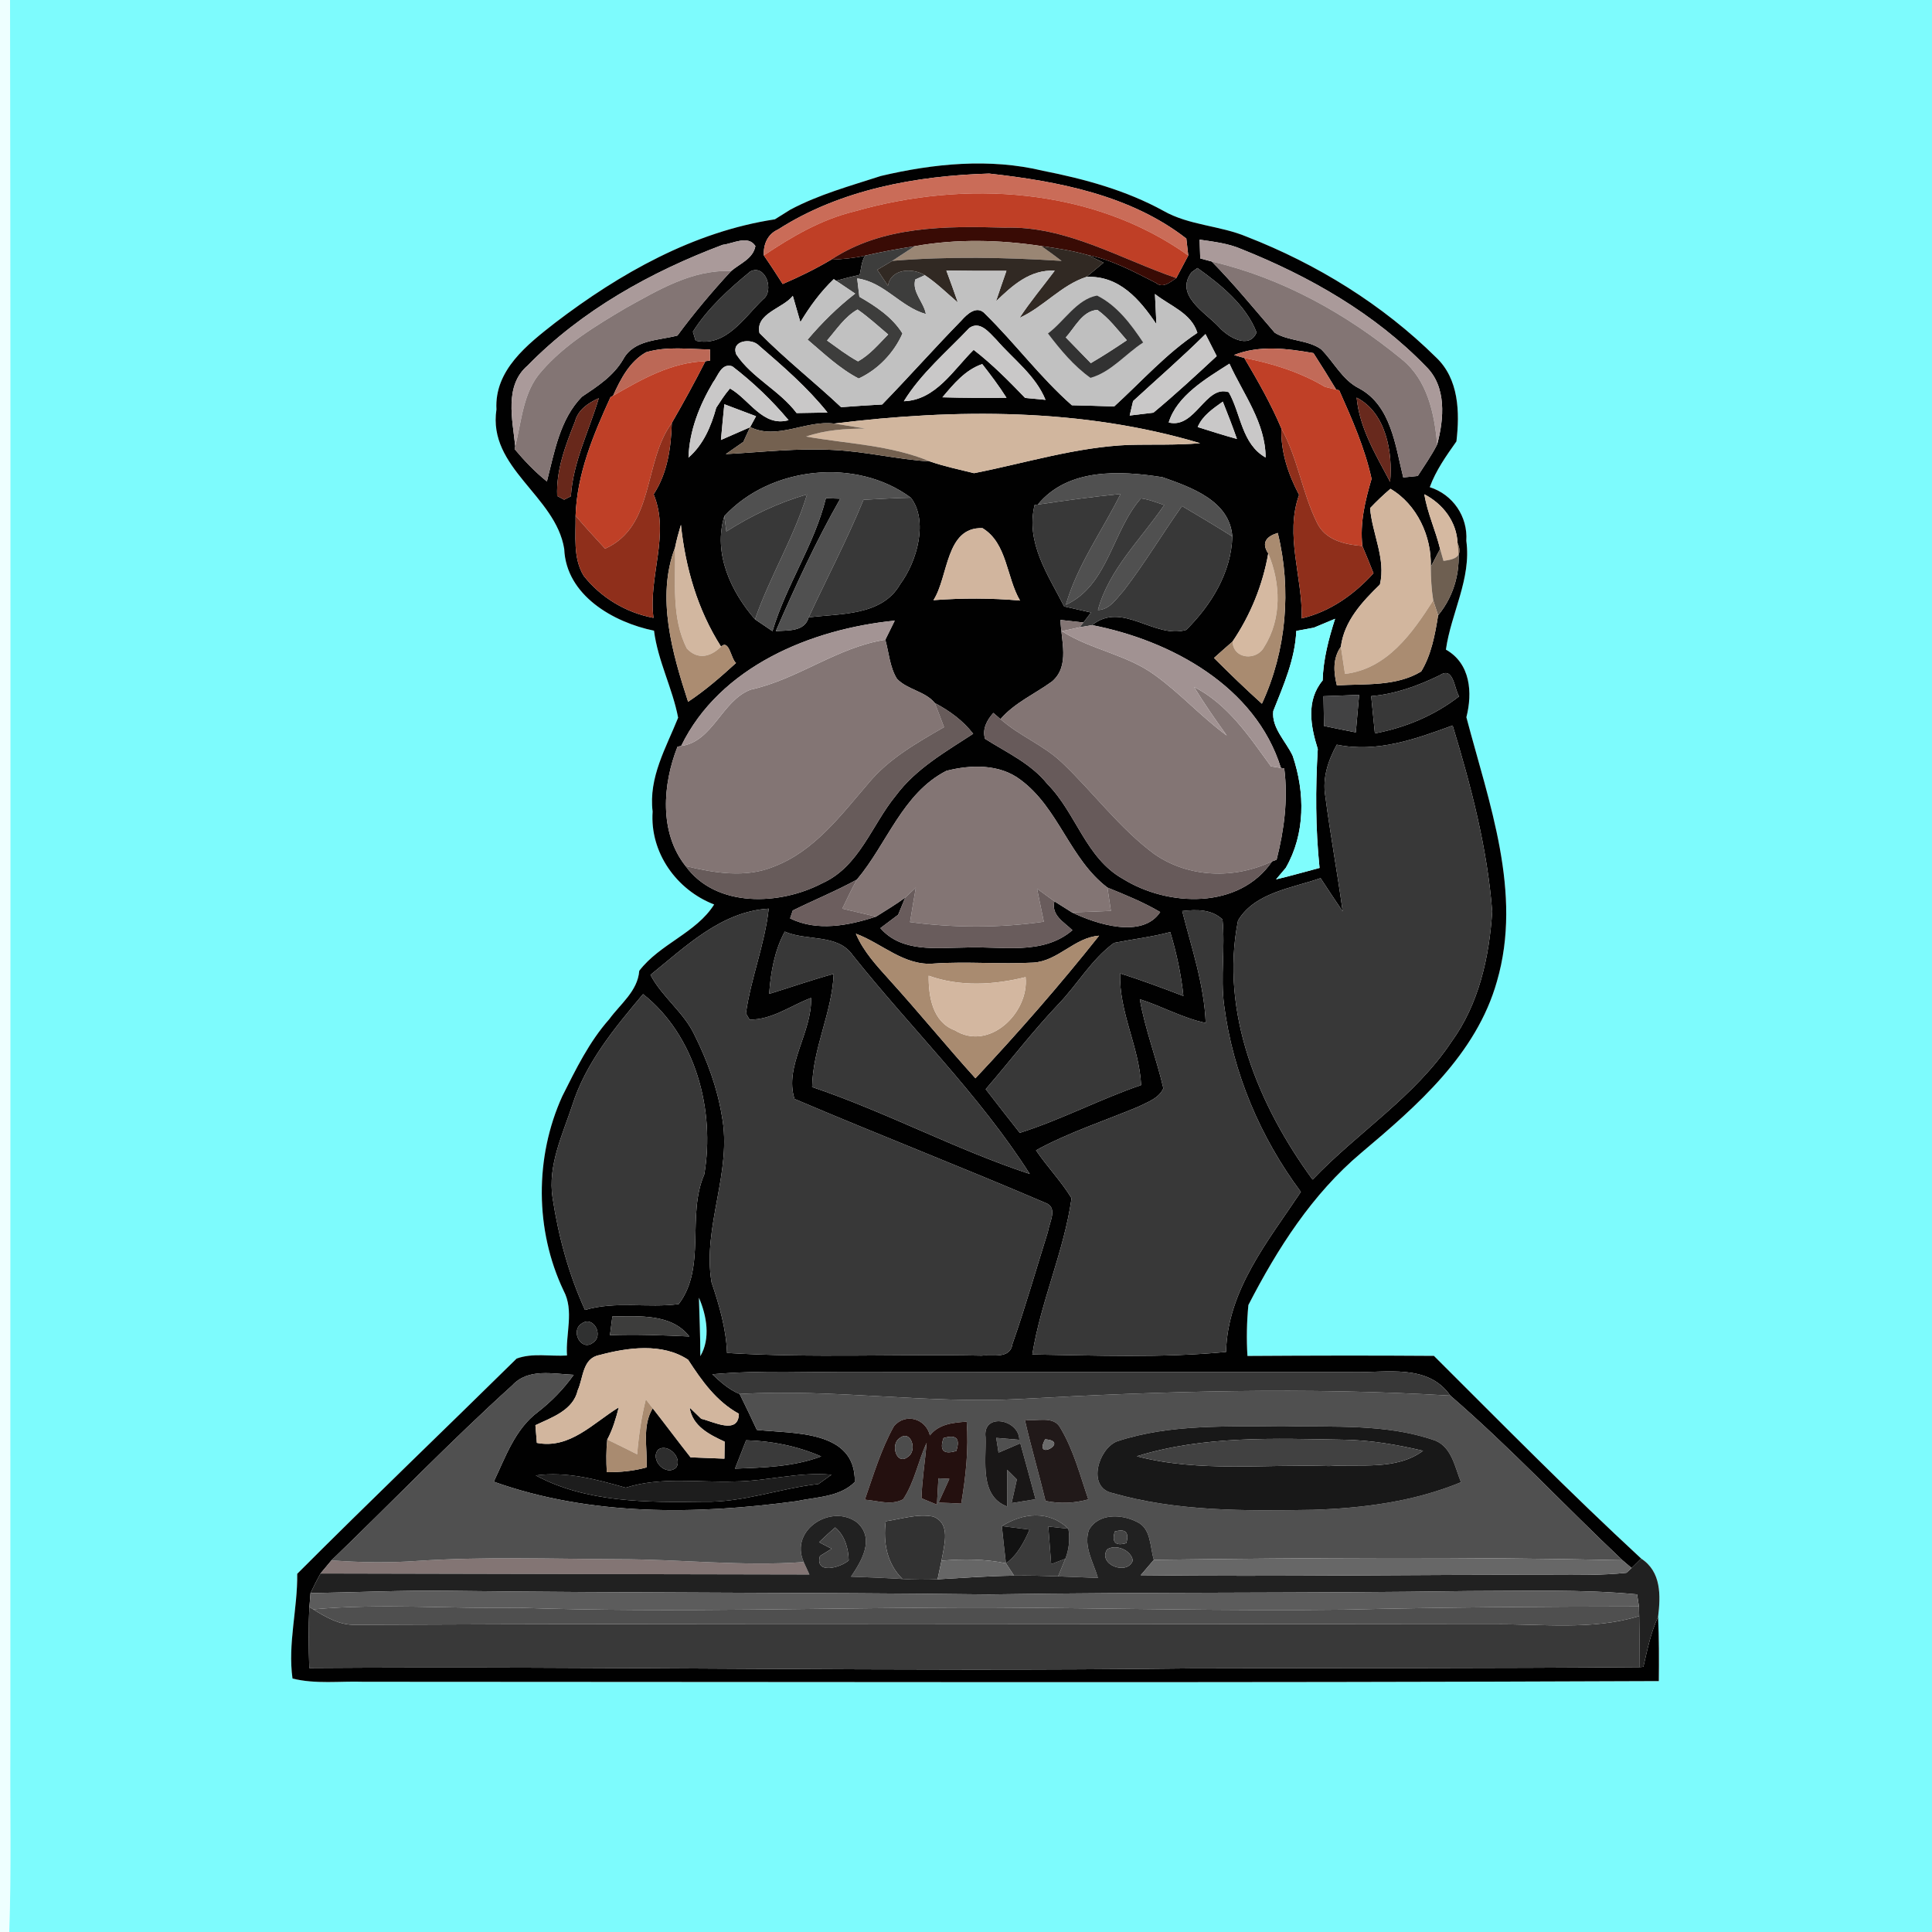 <?xml version="1.0" encoding="UTF-8" ?>
<!DOCTYPE svg PUBLIC "-//W3C//DTD SVG 1.1//EN" "http://www.w3.org/Graphics/SVG/1.1/DTD/svg11.dtd">
<svg width="250pt" height="250pt" viewBox="0 0 250 250" version="1.1" xmlns="http://www.w3.org/2000/svg">
<g id="#eeffffff">
<path fill="#eeffff" opacity="1.00" d=" M 0.00 0.00 L 1.30 0.00 C 1.41 75.35 1.31 150.69 1.34 226.04 C 1.29 234.03 1.48 242.02 1.20 250.00 L 0.00 250.00 L 0.00 0.00 Z" />
</g>
<g id="#7dfbfdff">
<path fill="#7dfbfd" opacity="1.00" d=" M 1.30 0.00 L 250.00 0.00 L 250.00 250.00 L 1.20 250.00 C 1.48 242.02 1.29 234.03 1.34 226.04 C 1.31 150.69 1.41 75.35 1.30 0.00 M 113.99 22.77 C 110.02 24.06 105.97 25.16 102.27 27.13 C 101.77 27.44 100.77 28.07 100.27 28.38 C 89.74 29.98 80.19 35.39 71.83 41.77 C 68.24 44.58 63.96 47.89 64.24 52.98 C 63.09 60.58 71.89 64.11 73.01 71.03 C 73.25 77.03 79.36 80.53 84.63 81.61 C 85.12 85.51 87.03 89.07 87.75 92.87 C 86.19 96.76 83.91 100.60 84.45 105.01 C 84.08 110.32 87.54 115.16 92.41 117.04 C 90.09 120.73 85.40 122.12 82.72 125.62 C 82.52 128.25 80.28 129.90 78.84 131.88 C 76.23 134.82 74.51 138.37 72.76 141.85 C 69.18 149.73 69.21 159.19 72.93 167.01 C 74.32 169.62 73.17 172.61 73.37 175.40 C 71.22 175.54 68.90 175.04 66.85 175.80 C 57.41 185.10 47.83 194.26 38.46 203.65 C 38.52 208.18 37.22 212.66 37.85 217.20 C 40.85 217.95 43.98 217.52 47.03 217.62 C 102.90 217.63 158.78 217.77 214.65 217.53 C 214.68 214.76 214.68 211.98 214.56 209.21 C 214.89 206.44 214.98 203.38 212.37 201.68 C 203.19 193.20 194.40 184.27 185.55 175.45 C 177.50 175.39 169.46 175.41 161.42 175.46 C 161.28 173.26 161.33 171.06 161.54 168.87 C 165.30 161.57 169.79 154.52 176.14 149.18 C 183.37 143.08 191.03 136.45 193.70 127.00 C 197.05 115.50 192.66 103.88 189.75 92.81 C 190.56 89.63 190.29 85.86 187.10 84.06 C 187.77 79.31 190.41 74.92 189.74 69.98 C 189.95 66.85 188.01 63.99 185.01 63.04 C 185.80 60.87 187.14 58.99 188.46 57.12 C 188.90 53.36 188.79 49.03 185.82 46.24 C 178.90 39.40 170.41 34.17 161.35 30.64 C 157.86 29.17 153.88 29.18 150.56 27.29 C 145.73 24.63 140.34 23.16 134.96 22.10 C 128.08 20.44 120.82 21.16 113.99 22.77 Z" />
<path fill="#7dfbfd" opacity="1.00" d=" M 90.44 167.92 C 91.45 170.24 91.97 173.22 90.62 175.49 C 90.63 172.96 90.50 170.44 90.44 167.92 Z" />
</g>
<g id="#010101ff">
<path fill="#010101" opacity="1.00" d=" M 113.99 22.77 C 120.82 21.16 128.08 20.44 134.96 22.10 C 140.34 23.16 145.73 24.63 150.56 27.29 C 153.88 29.18 157.86 29.17 161.35 30.64 C 170.41 34.17 178.90 39.40 185.82 46.24 C 188.79 49.03 188.90 53.36 188.46 57.12 C 187.14 58.99 185.80 60.87 185.01 63.04 C 188.01 63.99 189.95 66.85 189.74 69.98 C 190.41 74.92 187.77 79.31 187.10 84.06 C 190.29 85.86 190.56 89.63 189.75 92.81 C 192.66 103.88 197.05 115.50 193.70 127.00 C 191.03 136.45 183.37 143.08 176.14 149.18 C 169.79 154.52 165.30 161.57 161.54 168.87 C 161.33 171.06 161.28 173.26 161.42 175.46 C 169.46 175.41 177.50 175.39 185.55 175.45 C 194.40 184.27 203.19 193.20 212.37 201.68 C 212.06 201.99 211.44 202.60 211.13 202.90 C 210.83 202.65 210.24 202.14 209.94 201.89 C 202.47 194.84 195.45 187.31 187.67 180.59 C 184.77 176.43 179.41 177.65 175.07 177.55 C 153.72 177.56 132.37 177.52 111.02 177.56 C 104.73 177.60 98.44 177.27 92.17 177.83 C 93.23 178.82 94.33 179.83 95.71 180.38 C 96.48 181.92 97.21 183.47 97.94 185.03 C 102.64 185.53 110.74 185.00 110.61 191.77 C 108.66 193.74 105.63 193.70 103.08 194.25 C 90.08 196.01 76.40 196.20 63.89 191.73 C 65.41 188.55 66.64 184.94 69.57 182.74 C 71.35 181.36 72.93 179.74 74.24 177.90 C 71.55 177.79 68.37 177.01 66.29 179.26 C 58.24 186.54 50.71 194.38 42.89 201.91 C 42.54 202.33 41.83 203.19 41.47 203.61 C 41.01 204.44 40.58 205.29 40.18 206.15 C 40.14 206.60 40.07 207.50 40.04 207.95 C 39.89 210.58 39.94 213.21 40.02 215.84 C 78.02 215.58 116.01 216.35 154.01 215.89 C 173.40 215.83 192.79 215.89 212.18 215.73 L 212.65 215.69 C 213.16 213.50 213.60 211.27 214.56 209.21 C 214.68 211.98 214.68 214.76 214.65 217.53 C 158.78 217.77 102.90 217.63 47.03 217.62 C 43.98 217.52 40.85 217.95 37.85 217.20 C 37.22 212.66 38.52 208.18 38.46 203.65 C 47.83 194.26 57.41 185.10 66.85 175.80 C 68.90 175.04 71.22 175.54 73.37 175.40 C 73.17 172.61 74.32 169.62 72.93 167.01 C 69.21 159.19 69.18 149.73 72.76 141.85 C 74.51 138.37 76.23 134.82 78.84 131.88 C 80.28 129.90 82.52 128.25 82.72 125.62 C 85.40 122.12 90.09 120.73 92.41 117.04 C 87.54 115.16 84.08 110.32 84.45 105.01 C 83.91 100.60 86.19 96.76 87.75 92.87 C 87.03 89.07 85.12 85.51 84.63 81.61 C 79.36 80.53 73.25 77.03 73.01 71.03 C 71.89 64.11 63.09 60.58 64.24 52.98 C 63.96 47.89 68.24 44.58 71.83 41.77 C 80.19 35.39 89.74 29.98 100.27 28.38 C 100.77 28.07 101.77 27.44 102.27 27.13 C 105.97 25.16 110.02 24.06 113.99 22.77 M 100.69 29.69 C 99.33 30.29 98.76 31.62 98.84 33.05 C 99.68 34.26 100.49 35.51 101.28 36.75 C 103.43 35.83 105.53 34.80 107.54 33.61 C 109.02 33.53 110.50 33.41 111.94 33.08 C 111.48 33.83 111.44 34.72 111.25 35.56 C 110.23 35.79 109.22 36.04 108.22 36.32 L 108.46 36.51 L 107.89 36.12 C 106.18 37.75 104.78 39.67 103.57 41.68 C 103.33 40.83 102.83 39.13 102.59 38.28 C 101.35 39.90 97.70 40.55 98.28 43.10 C 101.62 46.49 105.38 49.43 108.84 52.69 C 110.61 52.55 112.38 52.44 114.15 52.34 C 117.62 48.77 120.92 45.04 124.40 41.48 C 125.14 40.64 126.43 39.42 127.49 40.63 C 131.36 44.43 134.61 48.84 138.70 52.44 C 140.52 52.47 142.35 52.54 144.17 52.60 C 147.71 49.37 150.92 45.74 154.94 43.07 C 154.15 40.49 151.36 39.57 149.45 38.04 C 149.50 39.02 149.59 40.97 149.64 41.95 C 147.50 38.76 144.83 35.63 140.59 35.83 C 141.14 35.37 142.24 34.45 142.80 33.99 C 142.29 33.74 141.27 33.24 140.76 33.00 C 143.91 33.62 146.73 35.16 149.56 36.60 C 150.50 37.37 151.43 36.49 152.21 35.98 C 152.60 35.25 153.38 33.79 153.76 33.06 C 153.70 32.52 153.57 31.42 153.51 30.87 C 146.27 25.24 136.88 23.45 127.99 22.46 C 118.57 22.74 108.74 24.53 100.69 29.69 M 93.51 31.68 C 84.21 35.18 75.27 40.15 68.28 47.30 C 65.22 49.91 66.32 54.27 66.67 57.74 L 66.59 58.11 C 67.86 59.63 69.23 61.06 70.77 62.30 C 71.74 58.50 72.45 54.24 75.30 51.34 C 77.32 49.99 79.38 48.66 80.64 46.50 C 82.02 43.94 85.19 44.07 87.66 43.42 C 89.81 40.51 92.14 37.74 94.60 35.08 C 95.74 34.10 97.45 33.49 97.75 31.84 C 96.81 30.37 94.84 31.53 93.51 31.68 M 155.23 31.01 C 155.25 31.61 155.29 32.83 155.31 33.44 C 155.68 33.54 156.42 33.74 156.80 33.84 C 159.68 36.76 162.27 39.95 164.96 43.06 C 166.76 44.17 169.17 43.94 170.94 45.18 C 172.63 46.86 173.68 49.17 175.90 50.27 C 180.02 52.51 180.56 57.69 181.58 61.78 C 182.05 61.73 182.99 61.64 183.46 61.59 C 184.32 60.24 185.25 58.94 185.97 57.51 C 186.86 54.18 187.21 50.02 184.51 47.41 C 177.90 40.57 169.44 35.75 160.66 32.24 C 158.94 31.49 157.06 31.28 155.23 31.01 M 97.10 35.12 C 94.34 37.39 91.59 39.88 89.66 42.92 L 90.01 44.08 C 93.92 44.98 96.31 41.07 98.74 38.73 C 100.21 37.68 99.11 34.14 97.10 35.12 M 154.19 35.23 C 151.95 38.19 155.96 40.42 157.73 42.31 C 158.86 43.60 161.64 45.27 162.60 43.02 C 161.25 39.51 157.98 36.84 154.95 34.68 L 154.19 35.23 M 125.43 42.44 C 122.53 45.51 119.19 48.29 116.96 51.92 C 121.09 51.77 123.35 47.87 125.99 45.27 C 128.40 47.13 130.54 49.30 132.65 51.49 C 133.31 51.55 134.63 51.68 135.29 51.74 C 133.99 48.55 131.11 46.48 128.92 43.95 C 128.03 43.07 126.83 41.45 125.43 42.44 M 95.28 45.87 C 97.30 48.90 100.88 50.52 103.08 53.45 C 104.08 53.43 106.08 53.40 107.08 53.38 C 104.49 50.14 101.32 47.40 98.19 44.70 C 97.23 43.70 94.54 44.04 95.28 45.87 M 146.62 51.90 L 146.18 53.77 C 146.94 53.68 148.48 53.49 149.25 53.40 C 152.06 51.07 154.76 48.57 157.44 46.08 C 157.08 45.37 156.35 43.94 155.99 43.23 C 152.97 46.23 149.75 49.02 146.62 51.90 M 83.61 45.58 C 81.46 46.78 80.30 49.06 79.33 51.21 L 79.00 51.39 C 76.78 56.25 74.66 61.31 74.48 66.74 C 74.52 69.33 74.12 72.20 75.53 74.51 C 77.76 77.34 81.02 79.29 84.56 79.95 C 83.87 74.57 86.73 69.16 84.58 63.96 C 86.38 61.21 86.83 57.96 86.93 54.73 C 88.44 52.11 89.90 49.45 91.28 46.74 L 91.88 46.66 C 91.87 46.30 91.87 45.58 91.87 45.22 C 89.12 45.18 86.28 44.78 83.61 45.58 M 159.68 45.94 L 161.01 46.32 C 162.76 49.28 164.47 52.27 165.81 55.45 C 165.72 58.50 166.70 61.38 168.10 64.04 C 166.23 69.28 168.56 74.67 168.44 80.02 C 172.11 79.15 175.22 76.94 177.73 74.18 C 177.26 73.00 176.79 71.82 176.29 70.65 C 175.95 67.68 176.65 64.78 177.48 61.96 C 176.61 57.97 174.94 54.21 173.29 50.50 L 172.91 50.42 C 171.95 48.82 170.96 47.25 169.96 45.69 C 166.56 45.10 162.98 44.63 159.68 45.94 M 92.26 49.49 C 90.51 52.45 89.20 55.73 89.09 59.21 C 91.02 57.54 92.02 55.17 92.68 52.76 C 93.24 51.91 93.78 51.04 94.46 50.27 C 96.96 51.67 98.72 55.30 102.04 54.37 C 99.88 51.79 97.43 49.45 94.76 47.40 C 93.33 46.94 92.93 48.63 92.26 49.49 M 121.95 51.41 C 124.71 51.49 127.48 51.50 130.24 51.47 C 129.28 49.95 128.20 48.52 127.10 47.11 C 124.89 47.87 123.40 49.69 121.95 51.41 M 151.23 54.67 C 154.68 55.53 155.98 49.75 159.00 50.75 C 160.59 53.57 160.67 57.45 163.77 59.20 C 163.76 54.69 160.88 51.00 159.09 47.06 C 156.10 48.97 152.28 51.20 151.23 54.67 M 74.40 54.55 C 73.18 57.62 71.95 60.82 72.10 64.18 L 73.00 64.66 L 73.87 64.22 C 74.16 59.73 76.23 55.77 77.48 51.53 C 76.11 52.14 74.80 53.02 74.40 54.55 M 175.55 51.45 C 175.91 55.39 178.06 58.91 179.88 62.35 C 180.24 58.49 179.33 53.39 175.55 51.45 M 93.73 52.31 C 93.58 53.85 93.42 55.39 93.29 56.93 C 94.23 56.52 96.12 55.69 97.06 55.28 C 96.84 55.75 96.41 56.71 96.19 57.18 C 95.43 57.71 94.68 58.24 93.92 58.76 C 98.58 58.51 103.24 57.96 107.91 58.23 C 112.08 58.43 116.16 59.46 120.34 59.71 C 122.20 60.36 124.13 60.75 126.04 61.23 C 132.69 59.92 139.25 57.85 146.07 57.57 C 149.15 57.49 152.23 57.62 155.30 57.35 C 140.01 52.79 123.66 52.86 107.93 54.81 C 104.30 54.34 100.55 56.99 97.07 55.26 L 97.83 53.86 C 96.46 53.35 95.09 52.83 93.73 52.31 M 154.98 55.26 C 156.66 55.79 158.35 56.33 160.06 56.80 C 159.49 55.17 158.87 53.57 158.23 51.97 C 156.96 52.88 155.61 53.77 154.98 55.26 M 93.73 66.79 C 92.26 71.59 94.57 76.55 97.70 80.14 C 98.26 80.52 99.39 81.29 99.96 81.67 C 101.72 75.72 105.37 70.53 106.87 64.47 C 107.33 64.48 108.27 64.52 108.73 64.53 C 105.58 70.06 102.92 75.84 100.39 81.67 C 101.91 81.54 104.12 81.79 104.64 79.89 C 108.73 79.37 114.12 79.73 116.48 75.60 C 118.71 72.60 120.13 67.34 117.86 64.40 C 110.80 59.16 99.67 60.34 93.73 66.79 M 134.29 65.29 L 133.88 65.34 C 132.69 70.21 135.61 74.37 137.70 78.47 C 138.86 78.73 140.02 79.00 141.18 79.26 C 140.93 79.58 140.45 80.23 140.20 80.55 C 139.46 80.47 137.97 80.30 137.23 80.22 C 137.29 82.87 138.48 86.14 136.15 88.17 C 133.91 89.80 131.31 90.92 129.46 93.05 L 128.54 92.25 C 127.72 93.18 127.08 94.32 127.46 95.60 C 130.27 97.38 133.41 98.79 135.54 101.46 C 139.25 105.20 140.49 111.03 145.30 113.72 C 151.16 117.37 160.37 117.69 164.61 111.46 L 165.19 111.25 C 166.17 107.39 166.69 103.41 166.18 99.44 L 165.75 99.37 C 162.48 88.83 151.54 82.88 141.32 80.89 C 145.22 77.73 149.38 82.72 153.49 81.51 C 156.72 78.32 159.34 74.06 159.46 69.42 C 159.13 64.79 154.12 63.05 150.42 61.75 C 144.93 60.89 138.20 60.54 134.29 65.29 M 177.29 65.75 C 177.55 69.05 179.36 72.32 178.56 75.64 C 176.27 77.86 173.93 80.37 173.51 83.68 C 172.44 85.20 172.56 86.98 172.99 88.69 C 176.64 88.46 180.64 88.86 183.90 86.89 C 185.21 84.75 185.70 82.09 186.09 79.63 C 188.26 76.99 189.11 73.63 188.61 70.27 C 188.48 67.50 186.72 65.21 184.31 63.96 C 184.70 66.39 185.77 68.64 186.35 71.04 C 186.05 71.61 185.44 72.76 185.14 73.34 C 185.28 69.43 183.36 65.26 179.92 63.25 C 179.00 64.04 178.12 64.87 177.29 65.75 M 87.35 70.86 C 84.90 77.26 86.99 84.52 89.04 90.81 C 91.26 89.34 93.27 87.59 95.24 85.79 C 94.58 85.27 94.36 82.67 93.30 83.67 C 90.27 78.91 88.70 73.49 88.11 67.91 C 87.82 68.88 87.55 69.86 87.35 70.86 M 120.79 77.66 C 124.52 77.38 128.26 77.38 131.99 77.71 C 130.22 74.70 130.34 70.28 127.13 68.34 C 122.34 68.18 122.75 74.62 120.79 77.66 M 164.11 71.62 C 163.39 75.71 161.82 79.58 159.49 83.02 C 158.68 83.72 157.89 84.42 157.09 85.14 C 159.11 87.16 161.17 89.15 163.29 91.06 C 166.46 84.22 167.15 76.27 165.34 68.96 C 163.90 69.40 163.17 70.20 164.11 71.62 M 170.01 81.22 C 169.44 81.33 168.31 81.54 167.74 81.64 C 167.58 85.31 166.09 88.66 164.76 92.01 C 164.51 94.19 166.41 95.93 167.28 97.82 C 168.88 102.57 168.92 107.87 166.38 112.30 C 166.06 112.67 165.43 113.42 165.12 113.79 C 167.01 113.35 168.87 112.80 170.75 112.31 C 170.22 107.19 170.21 102.05 170.52 96.92 C 169.59 93.97 168.98 90.65 171.15 88.05 C 171.23 85.31 171.93 82.66 172.76 80.07 C 171.84 80.45 170.92 80.83 170.01 81.22 M 88.14 96.53 L 87.67 96.62 C 85.74 101.49 85.28 107.75 88.72 112.07 C 92.67 117.52 100.95 117.15 106.40 114.29 C 111.21 112.13 112.80 106.74 115.93 102.94 C 118.53 99.45 122.36 97.28 125.93 94.95 C 124.61 93.24 122.86 91.97 120.96 90.97 C 119.72 89.43 117.42 89.27 116.06 87.83 C 115.13 86.31 115.03 84.46 114.56 82.78 C 114.87 82.16 115.47 80.92 115.78 80.31 C 104.96 81.39 93.14 86.25 88.14 96.53 M 186.34 87.36 C 183.53 88.73 180.57 89.82 177.43 90.08 C 177.58 91.68 177.74 93.29 177.91 94.90 C 181.87 94.15 185.61 92.59 188.81 90.11 C 188.18 89.21 188.12 86.18 186.34 87.36 M 171.26 90.09 C 171.28 91.37 171.31 92.66 171.33 93.94 C 172.70 94.23 174.06 94.50 175.44 94.77 C 175.58 93.15 175.72 91.54 175.87 89.92 C 174.33 89.97 172.79 90.03 171.26 90.09 M 172.98 96.36 C 171.87 98.39 171.10 100.65 171.49 102.99 C 172.14 107.99 173.06 112.94 173.74 117.93 C 172.78 116.51 171.82 115.07 170.88 113.63 C 167.19 114.93 162.36 115.49 160.20 119.12 C 157.82 131.03 162.90 143.15 169.85 152.64 C 175.68 146.53 183.08 141.93 187.81 134.82 C 191.36 129.95 192.72 123.85 193.09 117.94 C 192.46 109.74 190.35 101.72 187.97 93.88 C 183.15 95.64 178.19 97.44 172.98 96.36 M 122.45 99.75 C 116.77 102.67 114.79 109.19 110.88 113.82 C 108.18 115.30 105.33 116.46 102.58 117.82 C 102.50 118.07 102.33 118.59 102.24 118.84 C 105.75 120.57 109.81 119.77 113.36 118.61 C 114.63 117.80 115.93 117.04 117.14 116.14 C 116.91 116.70 116.45 117.81 116.22 118.37 C 115.65 118.80 114.49 119.67 113.92 120.10 C 116.69 123.28 121.13 122.64 124.89 122.61 C 129.56 122.39 134.87 123.70 138.77 120.37 C 137.68 119.31 135.99 118.44 136.44 116.63 C 137.00 116.99 138.14 117.70 138.71 118.06 C 141.93 119.62 147.84 121.48 150.13 118.02 C 147.96 116.74 145.63 115.80 143.30 114.85 C 138.41 111.14 137.00 104.56 132.06 100.91 C 129.34 98.83 125.60 98.94 122.45 99.75 M 84.17 126.15 C 85.69 129.04 88.49 130.98 89.88 133.95 C 91.52 137.25 92.81 140.75 93.41 144.40 C 94.79 151.64 90.87 158.68 92.07 165.92 C 93.07 168.89 93.96 171.91 94.08 175.07 C 105.04 175.75 116.04 175.19 127.02 175.42 C 128.40 175.25 130.72 175.92 131.01 173.91 C 132.69 169.12 134.08 164.23 135.60 159.39 C 135.76 158.23 136.94 156.27 135.32 155.67 C 124.55 151.05 113.58 146.79 102.81 142.20 C 101.44 137.94 105.11 133.59 104.95 129.13 C 102.34 130.11 99.86 132.00 96.99 131.93 L 96.52 131.13 C 97.17 126.55 98.97 122.20 99.47 117.58 C 93.33 117.94 88.70 122.50 84.17 126.15 M 152.98 117.89 C 154.19 122.67 155.82 127.39 156.02 132.37 C 153.04 131.74 150.38 130.22 147.49 129.30 C 148.18 133.23 149.65 136.96 150.54 140.83 C 149.95 142.15 148.47 142.61 147.28 143.22 C 142.86 145.06 138.28 146.54 134.06 148.85 C 135.50 150.98 137.32 152.85 138.66 155.05 C 137.68 161.94 134.68 168.39 133.58 175.27 C 141.93 175.40 150.32 175.74 158.65 174.94 C 158.84 166.92 164.11 160.58 168.33 154.23 C 163.07 147.16 159.53 138.82 158.40 130.07 C 157.91 126.38 158.56 122.67 158.19 118.98 C 156.75 117.63 154.80 117.68 152.98 117.89 M 99.53 128.61 C 102.32 127.75 105.07 126.79 107.88 126.02 C 107.67 131.04 105.17 135.62 105.09 140.66 C 114.68 143.90 123.65 148.74 133.25 151.91 C 126.72 141.66 117.90 133.09 110.34 123.60 C 108.39 120.79 104.39 121.81 101.55 120.55 C 100.21 123.03 99.73 125.82 99.53 128.61 M 110.75 120.82 C 111.73 123.15 113.48 125.00 115.14 126.85 C 118.91 131.01 122.46 135.37 126.22 139.53 C 131.78 133.61 137.16 127.45 142.22 121.08 C 139.03 121.31 136.93 124.36 133.72 124.56 C 129.45 124.80 125.17 124.39 120.90 124.68 C 117.02 125.05 114.15 122.07 110.75 120.82 M 144.16 122.01 C 141.23 124.14 139.42 127.40 136.92 129.98 C 133.61 133.47 130.69 137.30 127.55 140.94 C 129.01 142.83 130.48 144.71 131.96 146.59 C 137.33 144.89 142.33 142.23 147.66 140.41 C 147.42 135.45 144.77 130.96 144.95 125.96 C 147.71 126.83 150.43 127.85 153.13 128.88 C 152.84 126.07 152.24 123.31 151.43 120.61 C 149.04 121.25 146.58 121.53 144.16 122.01 M 83.21 128.64 C 79.55 133.00 75.77 137.54 74.04 143.06 C 72.76 146.91 70.87 150.82 71.50 154.98 C 72.26 159.97 73.59 164.90 75.70 169.51 C 79.67 168.32 83.85 169.28 87.82 168.75 C 91.44 164.00 88.82 157.29 91.13 151.98 C 92.56 143.68 90.01 134.00 83.21 128.64 M 90.44 167.92 C 90.50 170.44 90.63 172.96 90.62 175.49 C 91.97 173.22 91.45 170.24 90.44 167.92 M 79.24 170.35 C 79.17 170.95 79.01 172.17 78.93 172.77 C 82.36 172.64 85.78 172.78 89.20 172.94 C 86.89 169.94 82.62 170.33 79.24 170.35 M 75.24 171.29 C 73.79 172.21 75.19 174.92 76.72 173.75 C 78.18 172.83 76.77 170.13 75.24 171.29 M 77.55 175.35 C 75.36 175.76 75.49 178.30 74.76 179.90 C 74.16 182.50 71.42 183.41 69.28 184.42 C 69.33 184.99 69.43 186.14 69.47 186.71 C 73.76 187.54 76.75 184.13 80.07 182.11 C 79.70 183.54 79.29 184.97 78.58 186.28 C 78.43 187.68 78.44 189.09 78.52 190.50 C 80.26 190.51 81.99 190.35 83.67 189.88 C 83.79 187.33 83.06 184.54 84.46 182.23 C 86.11 184.33 87.70 186.48 89.36 188.58 C 90.82 188.64 92.28 188.69 93.74 188.75 C 93.75 188.20 93.77 187.10 93.77 186.55 C 91.79 185.64 89.60 184.54 89.24 182.14 C 89.62 182.50 90.37 183.23 90.74 183.59 C 92.24 183.92 95.56 185.73 95.61 182.94 C 92.68 181.33 90.82 178.68 89.04 175.95 C 85.71 173.74 81.21 174.36 77.55 175.35 M 96.55 186.37 C 96.07 187.59 95.59 188.81 95.11 190.04 C 98.87 189.90 102.69 189.80 106.26 188.46 C 103.19 187.13 99.89 186.46 96.55 186.37 M 85.17 187.58 C 84.04 188.90 86.19 191.13 87.50 189.89 C 88.35 188.63 86.40 186.71 85.17 187.58 M 69.33 190.92 C 75.87 194.44 83.77 194.43 91.06 194.32 C 96.12 194.45 100.92 192.58 105.91 192.03 C 106.33 191.73 107.17 191.13 107.59 190.83 C 103.37 190.42 99.24 191.68 95.04 191.70 C 90.35 191.86 85.54 191.05 80.97 192.51 C 77.19 191.43 73.30 190.38 69.33 190.92 Z" />
</g>
<g id="#ca6c58ff">
<path fill="#ca6c58" opacity="1.00" d=" M 100.69 29.69 C 108.74 24.53 118.57 22.74 127.99 22.46 C 136.88 23.45 146.27 25.24 153.51 30.87 C 153.57 31.42 153.70 32.52 153.76 33.06 C 141.40 24.23 124.84 23.25 110.55 27.36 C 106.27 28.39 102.46 30.63 98.84 33.05 C 98.76 31.62 99.33 30.29 100.69 29.69 Z" />
</g>
<g id="#bf3f26ff">
<path fill="#bf3f26" opacity="1.00" d=" M 110.55 27.36 C 124.84 23.25 141.40 24.23 153.76 33.06 C 153.38 33.79 152.60 35.25 152.21 35.98 C 144.94 33.49 137.96 29.21 130.04 29.46 C 122.39 29.24 114.17 29.21 107.54 33.61 C 105.53 34.80 103.43 35.83 101.28 36.75 C 100.49 35.51 99.68 34.26 98.84 33.05 C 102.46 30.63 106.27 28.39 110.55 27.36 Z" />
</g>
<g id="#390b05ff">
<path fill="#390b05" opacity="1.00" d=" M 107.54 33.61 C 114.17 29.21 122.39 29.24 130.04 29.46 C 137.96 29.21 144.94 33.49 152.21 35.98 C 151.43 36.49 150.50 37.37 149.56 36.60 C 146.73 35.16 143.91 33.62 140.76 33.00 C 138.79 32.44 136.77 32.12 134.75 31.84 C 129.33 31.02 123.76 30.89 118.35 31.86 C 116.20 32.20 114.06 32.59 111.94 33.08 C 110.50 33.41 109.02 33.53 107.54 33.61 Z" />
</g>
<g id="#aa9a9aff">
<path fill="#aa9a9a" opacity="1.00" d=" M 93.51 31.68 C 94.84 31.53 96.81 30.37 97.75 31.84 C 97.45 33.49 95.74 34.10 94.60 35.08 C 89.57 34.86 85.17 37.54 80.93 39.88 C 77.04 42.19 73.06 44.59 70.07 48.05 C 67.67 50.70 67.52 54.44 66.67 57.74 C 66.32 54.27 65.22 49.91 68.28 47.30 C 75.27 40.15 84.21 35.18 93.51 31.68 Z" />
<path fill="#aa9a9a" opacity="1.00" d=" M 155.23 31.01 C 157.06 31.28 158.94 31.49 160.66 32.24 C 169.44 35.75 177.90 40.57 184.51 47.41 C 187.21 50.02 186.86 54.18 185.97 57.51 C 185.61 53.48 184.71 49.18 181.40 46.50 C 174.23 40.60 165.88 35.96 156.80 33.84 C 156.42 33.74 155.68 33.54 155.31 33.44 C 155.29 32.83 155.25 31.61 155.23 31.01 Z" />
</g>
<g id="#9a8674ff">
<path fill="#9a8674" opacity="1.00" d=" M 118.35 31.86 C 123.76 30.89 129.33 31.02 134.75 31.84 C 135.63 32.46 136.50 33.10 137.37 33.76 C 130.08 33.30 122.76 33.16 115.47 33.75 C 116.43 33.12 117.39 32.49 118.35 31.86 Z" />
</g>
<g id="#3d3d3cff">
<path fill="#3d3d3c" opacity="1.00" d=" M 111.94 33.08 C 114.06 32.59 116.20 32.20 118.35 31.86 C 117.39 32.49 116.43 33.12 115.47 33.75 C 114.99 34.04 114.01 34.62 113.52 34.91 C 113.87 35.43 114.56 36.46 114.90 36.98 C 115.29 34.74 118.08 34.63 119.67 35.61 C 119.36 35.75 118.75 36.03 118.44 36.17 C 117.98 37.80 119.55 39.09 119.81 40.64 C 116.51 39.71 114.40 36.48 110.92 36.03 C 110.99 36.62 111.13 37.81 111.20 38.40 C 113.32 39.62 115.46 41.03 116.78 43.15 C 115.69 45.65 113.60 47.84 111.11 48.98 C 108.63 47.69 106.61 45.74 104.50 43.95 C 106.35 41.77 108.39 39.75 110.66 37.99 C 109.92 37.49 109.19 37.00 108.46 36.51 L 108.22 36.32 C 109.22 36.04 110.23 35.79 111.25 35.56 C 111.44 34.72 111.48 33.83 111.94 33.08 M 107.02 44.06 C 108.33 44.99 109.61 45.99 111.03 46.76 C 112.57 45.90 113.71 44.52 114.93 43.28 C 113.63 42.18 112.36 41.02 110.97 40.05 C 109.30 40.99 108.24 42.65 107.02 44.06 Z" />
<path fill="#3d3d3c" opacity="1.00" d=" M 79.24 170.35 C 82.62 170.33 86.89 169.94 89.20 172.94 C 85.78 172.78 82.36 172.64 78.93 172.77 C 79.01 172.17 79.17 170.95 79.24 170.35 Z" />
</g>
<g id="#312923ff">
<path fill="#312923" opacity="1.00" d=" M 134.75 31.84 C 136.77 32.12 138.79 32.44 140.76 33.00 C 141.27 33.24 142.29 33.74 142.80 33.99 C 142.24 34.45 141.14 35.37 140.59 35.83 C 137.30 36.90 135.05 39.72 131.93 41.13 C 133.32 39.01 134.96 37.07 136.48 35.03 C 133.29 34.85 131.00 36.95 128.88 38.99 C 129.32 37.67 129.77 36.36 130.23 35.05 C 127.64 35.06 125.05 35.05 122.46 35.01 C 122.97 36.38 123.47 37.76 123.95 39.15 C 122.54 37.95 121.21 36.62 119.67 35.61 C 118.08 34.63 115.29 34.74 114.90 36.98 C 114.56 36.46 113.87 35.43 113.52 34.91 C 114.01 34.62 114.99 34.04 115.47 33.75 C 122.76 33.16 130.08 33.30 137.37 33.76 C 136.50 33.10 135.63 32.46 134.75 31.84 Z" />
</g>
<g id="#837574ff">
<path fill="#837574" opacity="1.00" d=" M 156.80 33.84 C 165.88 35.96 174.23 40.60 181.40 46.50 C 184.71 49.18 185.61 53.48 185.97 57.51 C 185.25 58.94 184.32 60.24 183.46 61.59 C 182.99 61.64 182.05 61.73 181.58 61.78 C 180.56 57.69 180.02 52.51 175.90 50.27 C 173.68 49.17 172.63 46.86 170.94 45.18 C 169.17 43.94 166.76 44.17 164.96 43.06 C 162.27 39.95 159.68 36.76 156.80 33.84 Z" />
<path fill="#837574" opacity="1.00" d=" M 80.93 39.88 C 85.17 37.54 89.57 34.86 94.60 35.08 C 92.14 37.74 89.81 40.51 87.66 43.42 C 85.19 44.07 82.02 43.94 80.64 46.50 C 79.38 48.66 77.32 49.99 75.30 51.34 C 72.45 54.24 71.74 58.50 70.77 62.30 C 69.23 61.06 67.86 59.63 66.59 58.11 L 66.67 57.74 C 67.52 54.44 67.67 50.70 70.07 48.05 C 73.06 44.59 77.04 42.19 80.93 39.88 Z" />
<path fill="#837574" opacity="1.00" d=" M 137.23 80.22 C 137.97 80.30 139.46 80.47 140.20 80.55 L 139.71 81.17 C 139.13 81.30 137.98 81.55 137.40 81.67 C 141.18 84.09 145.82 84.69 149.46 87.37 C 152.75 89.74 155.47 92.79 158.75 95.18 C 157.27 93.12 155.82 91.05 154.51 88.89 C 158.91 91.14 161.64 95.29 164.46 99.17 C 164.79 99.22 165.43 99.32 165.75 99.37 L 166.18 99.44 C 166.69 103.41 166.17 107.39 165.19 111.25 L 164.61 111.46 C 159.77 113.77 153.85 113.62 149.38 110.52 C 144.83 107.16 141.47 102.51 137.38 98.64 C 135.02 96.40 131.88 95.21 129.46 93.05 C 131.31 90.92 133.91 89.80 136.15 88.17 C 138.48 86.14 137.29 82.87 137.23 80.22 Z" />
<path fill="#837574" opacity="1.00" d=" M 97.13 89.24 C 103.26 87.90 108.29 83.76 114.56 82.78 C 115.03 84.46 115.13 86.31 116.06 87.83 C 117.42 89.27 119.72 89.43 120.96 90.97 C 121.37 92.01 121.77 93.04 122.16 94.09 C 118.63 96.13 114.99 98.18 112.36 101.37 C 108.83 105.47 105.39 110.13 100.15 112.13 C 96.49 113.65 92.45 112.96 88.72 112.07 C 85.28 107.75 85.74 101.49 87.67 96.62 L 88.14 96.53 C 92.26 95.97 93.39 90.66 97.13 89.24 Z" />
<path fill="#837574" opacity="1.00" d=" M 122.45 99.75 C 125.60 98.94 129.34 98.83 132.06 100.91 C 137.00 104.56 138.41 111.14 143.30 114.85 C 143.45 115.85 143.60 116.86 143.75 117.87 C 142.07 117.94 140.39 118.02 138.71 118.06 C 138.14 117.70 137.00 116.99 136.44 116.63 C 135.68 116.09 134.94 115.54 134.19 114.99 C 134.49 116.42 134.78 117.84 135.07 119.27 C 129.35 120.09 123.49 120.08 117.76 119.32 C 118.00 117.83 118.25 116.34 118.51 114.85 C 118.17 115.18 117.48 115.82 117.14 116.14 C 115.93 117.04 114.63 117.80 113.36 118.61 C 111.90 118.26 110.45 117.92 108.99 117.58 C 109.60 116.31 110.20 115.05 110.88 113.82 C 114.79 109.19 116.77 102.67 122.45 99.75 Z" />
<path fill="#837574" opacity="1.00" d=" M 41.47 203.61 C 41.83 203.19 42.54 202.33 42.89 201.91 C 46.60 202.19 50.32 202.25 54.04 201.98 C 62.69 201.41 71.36 201.72 80.03 201.76 C 88.02 201.76 96.00 202.71 104.00 202.13 C 104.18 202.53 104.55 203.34 104.74 203.74 C 83.65 203.71 62.56 203.65 41.47 203.61 Z" />
</g>
<g id="#393939ff">
<path fill="#393939" opacity="1.00" d=" M 97.10 35.12 C 99.11 34.14 100.21 37.68 98.74 38.73 C 96.31 41.07 93.92 44.98 90.01 44.08 L 89.66 42.92 C 91.59 39.88 94.34 37.39 97.10 35.12 Z" />
<path fill="#393939" opacity="1.00" d=" M 40.04 207.95 L 40.53 208.25 C 42.19 209.28 43.97 210.31 46.00 210.25 C 95.00 210.04 144.02 210.14 193.02 210.19 C 199.39 210.09 205.92 211.02 212.11 209.12 C 212.16 211.32 212.17 213.53 212.18 215.73 C 192.79 215.89 173.40 215.83 154.01 215.89 C 116.01 216.35 78.02 215.58 40.02 215.84 C 39.94 213.21 39.89 210.58 40.04 207.95 Z" />
</g>
<g id="#c1c1c1ff">
<path fill="#c1c1c1" opacity="1.00" d=" M 122.46 35.01 C 125.05 35.05 127.64 35.06 130.23 35.05 C 129.77 36.36 129.32 37.67 128.88 38.99 C 131.00 36.95 133.29 34.85 136.48 35.03 C 134.96 37.07 133.32 39.01 131.93 41.13 C 135.05 39.72 137.30 36.90 140.59 35.83 C 144.83 35.63 147.50 38.76 149.64 41.95 C 149.59 40.97 149.50 39.02 149.45 38.04 C 151.36 39.57 154.15 40.49 154.94 43.07 C 150.92 45.74 147.71 49.37 144.17 52.60 C 142.35 52.54 140.52 52.47 138.70 52.44 C 134.61 48.84 131.36 44.43 127.49 40.63 C 126.43 39.42 125.14 40.64 124.40 41.48 C 120.92 45.04 117.62 48.77 114.15 52.34 C 112.38 52.44 110.61 52.55 108.84 52.69 C 105.38 49.43 101.62 46.49 98.28 43.10 C 97.70 40.55 101.35 39.90 102.59 38.28 C 102.83 39.13 103.33 40.83 103.57 41.68 C 104.78 39.67 106.18 37.75 107.89 36.12 L 108.46 36.51 C 109.19 37.00 109.92 37.49 110.66 37.99 C 108.39 39.75 106.35 41.77 104.50 43.95 C 106.61 45.74 108.63 47.69 111.11 48.98 C 113.60 47.84 115.69 45.65 116.78 43.15 C 115.46 41.03 113.32 39.62 111.20 38.40 C 111.13 37.81 110.99 36.62 110.92 36.03 C 114.40 36.48 116.51 39.71 119.81 40.64 C 119.55 39.09 117.98 37.80 118.44 36.17 C 118.75 36.03 119.36 35.75 119.67 35.61 C 121.21 36.62 122.54 37.95 123.95 39.15 C 123.47 37.76 122.97 36.38 122.46 35.01 M 135.60 43.15 C 137.21 45.26 138.93 47.35 141.11 48.90 C 143.78 48.15 145.65 45.79 147.93 44.32 C 146.36 41.96 144.55 39.53 141.96 38.24 C 139.31 38.73 137.71 41.59 135.60 43.15 Z" />
<path fill="#c1c1c1" opacity="1.00" d=" M 107.02 44.06 C 108.24 42.65 109.30 40.99 110.97 40.05 C 112.36 41.02 113.63 42.18 114.93 43.28 C 113.71 44.52 112.57 45.90 111.03 46.76 C 109.61 45.99 108.33 44.99 107.02 44.06 Z" />
</g>
<g id="#3d3d3dff">
<path fill="#3d3d3d" opacity="1.00" d=" M 154.19 35.23 L 154.95 34.68 C 157.98 36.84 161.25 39.51 162.60 43.02 C 161.64 45.27 158.86 43.60 157.73 42.31 C 155.96 40.42 151.95 38.19 154.19 35.23 Z" />
</g>
<g id="#323232ff">
<path fill="#323232" opacity="1.00" d=" M 135.60 43.15 C 137.71 41.59 139.31 38.73 141.96 38.24 C 144.55 39.53 146.36 41.96 147.93 44.32 C 145.65 45.79 143.78 48.15 141.11 48.90 C 138.93 47.35 137.21 45.26 135.60 43.15 M 137.91 43.66 C 138.99 44.77 140.07 45.87 141.15 46.99 C 142.74 46.06 144.28 45.06 145.81 44.03 C 144.61 42.66 143.50 41.17 142.00 40.10 C 140.04 40.23 139.11 42.37 137.91 43.66 Z" />
<path fill="#323232" opacity="1.00" d=" M 114.61 196.85 C 116.64 196.56 118.72 195.84 120.78 196.25 C 122.80 197.05 122.32 199.30 122.02 200.96 C 121.98 201.21 121.88 201.70 121.83 201.95 C 121.71 202.55 121.45 203.76 121.32 204.36 C 119.81 204.42 118.29 204.42 116.78 204.32 C 114.75 202.32 114.27 199.59 114.61 196.85 Z" />
</g>
<g id="#bfbfbfff">
<path fill="#bfbfbf" opacity="1.00" d=" M 137.91 43.66 C 139.11 42.37 140.04 40.23 142.00 40.10 C 143.50 41.17 144.61 42.66 145.81 44.03 C 144.28 45.06 142.74 46.06 141.15 46.99 C 140.07 45.87 138.99 44.77 137.91 43.66 Z" />
</g>
<g id="#c9c8c8ff">
<path fill="#c9c8c8" opacity="1.00" d=" M 125.43 42.44 C 126.83 41.45 128.03 43.07 128.92 43.95 C 131.11 46.48 133.99 48.55 135.29 51.74 C 134.63 51.68 133.31 51.55 132.65 51.49 C 130.54 49.30 128.40 47.13 125.99 45.27 C 123.35 47.87 121.09 51.77 116.96 51.92 C 119.19 48.29 122.53 45.51 125.43 42.44 Z" />
<path fill="#c9c8c8" opacity="1.00" d=" M 95.28 45.87 C 94.54 44.04 97.23 43.70 98.19 44.70 C 101.32 47.40 104.49 50.14 107.08 53.38 C 106.08 53.40 104.08 53.43 103.08 53.45 C 100.88 50.52 97.30 48.90 95.28 45.87 Z" />
<path fill="#c9c8c8" opacity="1.00" d=" M 146.62 51.90 C 149.75 49.02 152.97 46.23 155.99 43.23 C 156.35 43.94 157.08 45.37 157.44 46.08 C 154.76 48.57 152.06 51.07 149.25 53.40 C 148.48 53.49 146.94 53.68 146.18 53.77 L 146.62 51.90 Z" />
<path fill="#c9c8c8" opacity="1.00" d=" M 92.26 49.49 C 92.93 48.63 93.33 46.94 94.76 47.40 C 97.43 49.45 99.88 51.79 102.04 54.37 C 98.72 55.30 96.96 51.67 94.46 50.27 C 93.78 51.04 93.24 51.91 92.68 52.76 C 92.02 55.17 91.02 57.54 89.09 59.21 C 89.20 55.73 90.51 52.45 92.26 49.49 Z" />
<path fill="#c9c8c8" opacity="1.00" d=" M 121.95 51.41 C 123.40 49.69 124.89 47.87 127.10 47.11 C 128.20 48.52 129.28 49.95 130.24 51.47 C 127.48 51.50 124.71 51.49 121.95 51.41 Z" />
<path fill="#c9c8c8" opacity="1.00" d=" M 151.23 54.67 C 152.28 51.20 156.10 48.97 159.09 47.06 C 160.88 51.00 163.76 54.69 163.77 59.20 C 160.67 57.45 160.59 53.57 159.00 50.75 C 155.98 49.75 154.68 55.53 151.23 54.67 Z" />
<path fill="#c9c8c8" opacity="1.00" d=" M 93.73 52.31 C 95.09 52.83 96.46 53.35 97.83 53.86 L 97.07 55.26 L 97.06 55.28 C 96.12 55.69 94.23 56.52 93.29 56.93 C 93.42 55.39 93.58 53.85 93.73 52.31 Z" />
<path fill="#c9c8c8" opacity="1.00" d=" M 154.98 55.26 C 155.61 53.77 156.96 52.88 158.23 51.97 C 158.87 53.57 159.49 55.17 160.06 56.80 C 158.35 56.33 156.66 55.79 154.98 55.26 Z" />
</g>
<g id="#bc6856ff">
<path fill="#bc6856" opacity="1.00" d=" M 83.61 45.58 C 86.28 44.78 89.12 45.18 91.87 45.22 C 91.87 45.58 91.87 46.30 91.88 46.66 L 91.28 46.74 C 86.87 46.88 83.04 49.07 79.33 51.21 C 80.30 49.06 81.46 46.78 83.61 45.58 Z" />
</g>
<g id="#c26a58ff">
<path fill="#c26a58" opacity="1.00" d=" M 159.68 45.94 C 162.98 44.63 166.56 45.10 169.96 45.69 C 170.96 47.25 171.95 48.82 172.91 50.42 C 172.55 50.33 171.83 50.16 171.47 50.07 C 168.24 48.15 164.68 47.03 161.01 46.32 L 159.68 45.94 Z" />
</g>
<g id="#bf4027ff">
<path fill="#bf4027" opacity="1.00" d=" M 79.33 51.21 C 83.04 49.07 86.87 46.88 91.28 46.74 C 89.90 49.45 88.44 52.11 86.93 54.73 C 83.21 59.78 84.77 68.09 78.30 71.00 C 77.01 69.59 75.71 68.20 74.48 66.74 C 74.66 61.31 76.78 56.25 79.00 51.39 L 79.33 51.21 Z" />
</g>
<g id="#c04027ff">
<path fill="#c04027" opacity="1.00" d=" M 161.01 46.32 C 164.68 47.03 168.24 48.15 171.47 50.07 C 171.83 50.16 172.55 50.33 172.91 50.42 L 173.29 50.50 C 174.94 54.21 176.61 57.97 177.48 61.96 C 176.65 64.78 175.95 67.68 176.29 70.65 C 174.04 70.46 171.53 69.92 170.44 67.68 C 168.49 63.77 167.95 59.30 165.81 55.45 C 164.47 52.27 162.76 49.28 161.01 46.32 Z" />
</g>
<g id="#68281bff">
<path fill="#68281b" opacity="1.00" d=" M 74.40 54.55 C 74.80 53.02 76.11 52.14 77.48 51.53 C 76.23 55.77 74.16 59.73 73.87 64.22 L 73.00 64.66 L 72.10 64.18 C 71.95 60.82 73.18 57.62 74.40 54.55 Z" />
</g>
<g id="#68291dff">
<path fill="#68291d" opacity="1.00" d=" M 175.55 51.45 C 179.33 53.39 180.24 58.49 179.88 62.35 C 178.06 58.91 175.91 55.39 175.55 51.45 Z" />
</g>
<g id="#d1b69eff">
<path fill="#d1b69e" opacity="1.00" d=" M 107.93 54.81 C 123.66 52.86 140.01 52.79 155.30 57.35 C 152.23 57.62 149.15 57.49 146.07 57.57 C 139.25 57.85 132.69 59.92 126.04 61.23 C 124.13 60.75 122.20 60.36 120.34 59.71 C 115.24 57.58 109.68 57.44 104.31 56.49 C 106.77 55.64 109.39 55.46 111.98 55.46 C 110.63 55.24 109.28 55.01 107.93 54.81 Z" />
</g>
<g id="#8f2f1bff">
<path fill="#8f2f1b" opacity="1.00" d=" M 78.30 71.00 C 84.77 68.09 83.21 59.78 86.93 54.73 C 86.83 57.96 86.38 61.21 84.58 63.96 C 86.73 69.16 83.87 74.57 84.56 79.95 C 81.02 79.29 77.76 77.34 75.53 74.51 C 74.12 72.20 74.52 69.33 74.48 66.74 C 75.71 68.20 77.01 69.59 78.30 71.00 Z" />
<path fill="#8f2f1b" opacity="1.00" d=" M 165.81 55.45 C 167.95 59.30 168.49 63.77 170.44 67.68 C 171.53 69.92 174.04 70.46 176.29 70.65 C 176.79 71.82 177.26 73.00 177.73 74.18 C 175.22 76.94 172.11 79.15 168.44 80.02 C 168.56 74.67 166.23 69.28 168.10 64.04 C 166.70 61.38 165.72 58.50 165.81 55.45 Z" />
</g>
<g id="#746150ff">
<path fill="#746150" opacity="1.00" d=" M 97.07 55.26 C 100.55 56.99 104.30 54.34 107.93 54.81 C 109.28 55.01 110.63 55.24 111.98 55.46 C 109.39 55.46 106.77 55.64 104.31 56.49 C 109.68 57.44 115.24 57.58 120.34 59.71 C 116.16 59.46 112.08 58.43 107.91 58.23 C 103.24 57.96 98.58 58.51 93.92 58.76 C 94.68 58.24 95.43 57.71 96.19 57.18 C 96.41 56.71 96.84 55.75 97.06 55.28 L 97.07 55.26 Z" />
</g>
<g id="#505050ff">
<path fill="#505050" opacity="1.00" d=" M 93.73 66.79 C 99.67 60.34 110.80 59.16 117.86 64.40 C 115.81 64.44 113.78 64.57 111.74 64.67 C 109.61 69.85 107.00 74.81 104.64 79.89 C 104.12 81.79 101.91 81.54 100.39 81.67 C 102.92 75.84 105.58 70.06 108.73 64.53 C 108.27 64.52 107.33 64.48 106.87 64.47 C 105.37 70.53 101.72 75.72 99.96 81.67 C 99.39 81.29 98.26 80.52 97.70 80.14 C 99.61 74.61 102.73 69.59 104.43 63.98 C 100.72 65.03 97.24 66.71 93.99 68.77 C 93.92 68.28 93.79 67.29 93.73 66.79 Z" />
<path fill="#505050" opacity="1.00" d=" M 134.29 65.29 C 138.20 60.54 144.93 60.89 150.42 61.75 C 154.12 63.05 159.13 64.79 159.46 69.42 C 157.31 68.07 155.13 66.77 152.95 65.48 C 150.40 69.09 148.13 72.88 145.44 76.39 C 144.50 77.41 143.64 78.89 142.07 78.94 C 143.49 73.67 147.66 69.76 150.65 65.35 C 149.65 65.03 148.68 64.62 147.64 64.49 C 143.92 68.71 143.38 75.77 137.92 78.26 C 139.42 73.08 142.63 68.69 145.00 63.92 C 141.42 64.27 137.85 64.77 134.29 65.29 Z" />
<path fill="#505050" opacity="1.00" d=" M 66.29 179.26 C 68.37 177.01 71.55 177.79 74.24 177.90 C 72.93 179.74 71.35 181.36 69.57 182.74 C 66.64 184.94 65.41 188.55 63.89 191.73 C 76.40 196.20 90.08 196.01 103.08 194.25 C 105.63 193.70 108.66 193.74 110.61 191.77 C 110.74 185.00 102.64 185.53 97.94 185.03 C 97.21 183.47 96.48 181.92 95.71 180.38 C 107.82 179.67 119.89 181.67 132.00 181.03 C 150.54 180.00 169.13 179.48 187.67 180.59 C 195.45 187.31 202.47 194.84 209.94 201.89 C 189.73 201.44 169.51 201.58 149.31 201.84 C 148.78 200.15 148.99 197.76 147.08 196.91 C 145.11 195.91 142.09 195.79 140.89 198.01 C 140.20 200.14 141.49 202.18 142.07 204.18 C 140.36 204.11 138.64 204.04 136.92 203.98 C 137.16 203.41 137.62 202.27 137.86 201.70 C 138.34 200.45 138.47 199.16 138.25 197.82 C 135.76 195.41 132.40 195.74 129.64 197.48 C 129.80 199.08 129.98 200.69 130.17 202.29 C 127.43 201.72 124.62 201.72 121.83 201.95 C 121.88 201.70 121.98 201.21 122.02 200.96 C 122.32 199.30 122.80 197.05 120.78 196.25 C 118.72 195.84 116.64 196.56 114.61 196.85 C 114.27 199.59 114.75 202.32 116.78 204.32 C 114.56 204.19 112.34 204.09 110.12 204.02 C 111.49 201.99 113.21 199.15 110.96 197.05 C 107.67 194.49 102.11 197.91 104.00 202.13 C 96.00 202.71 88.02 201.76 80.03 201.76 C 71.36 201.72 62.69 201.41 54.04 201.98 C 50.32 202.25 46.60 202.19 42.89 201.91 C 50.71 194.38 58.24 186.54 66.29 179.26 M 115.68 184.54 C 114.01 187.53 113.03 190.84 111.91 194.06 C 113.53 194.17 115.31 194.85 116.86 194.01 C 118.34 191.81 118.79 189.09 119.91 186.70 C 119.71 189.10 119.31 191.47 119.24 193.88 C 119.74 194.08 120.74 194.50 121.24 194.70 C 121.29 193.85 121.38 192.15 121.43 191.29 C 121.78 191.31 122.50 191.34 122.85 191.36 C 122.38 192.38 121.91 193.41 121.45 194.44 C 122.42 194.47 123.40 194.51 124.38 194.57 C 124.97 191.07 125.36 187.51 125.09 183.96 C 123.33 184.09 121.50 184.25 120.33 185.74 C 119.81 183.57 117.18 182.78 115.68 184.54 M 127.53 185.99 C 127.63 189.04 126.73 193.58 130.32 194.94 C 130.33 193.36 130.34 191.77 130.33 190.19 C 130.64 190.50 131.26 191.13 131.58 191.44 C 131.35 192.46 131.12 193.48 130.90 194.50 C 131.68 194.37 133.22 194.12 134.00 194.00 C 133.36 191.58 132.70 189.17 132.03 186.76 C 131.09 187.16 130.15 187.56 129.21 187.97 C 129.14 187.49 128.99 186.53 128.91 186.06 C 129.66 186.12 131.15 186.25 131.90 186.31 C 131.87 183.64 127.11 182.74 127.53 185.99 M 132.61 183.71 C 133.41 187.24 134.44 190.70 135.29 194.22 C 137.14 194.60 139.01 194.53 140.83 194.02 C 139.76 190.90 138.93 187.65 137.23 184.80 C 136.35 183.09 134.08 183.99 132.61 183.71 M 144.52 186.52 C 142.14 187.48 140.64 192.39 143.86 193.18 C 152.31 195.61 161.20 195.51 169.92 195.37 C 176.41 195.16 183.00 194.31 189.05 191.80 C 188.27 189.88 187.88 187.32 185.75 186.42 C 179.41 184.18 172.56 184.71 165.95 184.53 C 158.79 184.65 151.40 184.22 144.52 186.52 Z" />
</g>
<g id="#383838ff">
<path fill="#383838" opacity="1.00" d=" M 93.99 68.77 C 97.24 66.71 100.72 65.03 104.43 63.98 C 102.73 69.59 99.61 74.61 97.70 80.14 C 94.57 76.55 92.26 71.59 93.73 66.79 C 93.79 67.29 93.92 68.28 93.99 68.77 Z" />
<path fill="#383838" opacity="1.00" d=" M 111.74 64.67 C 113.78 64.57 115.81 64.44 117.86 64.40 C 120.13 67.34 118.71 72.60 116.48 75.60 C 114.12 79.73 108.73 79.37 104.64 79.89 C 107.00 74.81 109.61 69.85 111.74 64.67 Z" />
<path fill="#383838" opacity="1.00" d=" M 134.29 65.29 C 137.85 64.77 141.42 64.27 145.00 63.92 C 142.63 68.69 139.42 73.08 137.92 78.26 C 143.38 75.77 143.92 68.71 147.64 64.49 C 148.68 64.62 149.65 65.03 150.65 65.35 C 147.66 69.76 143.49 73.67 142.07 78.94 C 143.64 78.89 144.50 77.41 145.44 76.39 C 148.13 72.88 150.40 69.09 152.95 65.48 C 155.13 66.77 157.31 68.07 159.46 69.42 C 159.34 74.06 156.72 78.32 153.49 81.51 C 149.38 82.72 145.22 77.73 141.32 80.89 C 140.92 80.96 140.11 81.10 139.71 81.17 L 140.20 80.55 C 140.45 80.23 140.93 79.58 141.18 79.26 C 140.02 79.00 138.86 78.73 137.70 78.47 C 135.61 74.37 132.69 70.21 133.88 65.34 L 134.29 65.29 Z" />
<path fill="#383838" opacity="1.00" d=" M 186.34 87.36 C 188.12 86.18 188.18 89.21 188.81 90.11 C 185.61 92.59 181.87 94.15 177.91 94.90 C 177.74 93.29 177.58 91.68 177.43 90.08 C 180.57 89.82 183.53 88.73 186.34 87.36 Z" />
<path fill="#383838" opacity="1.00" d=" M 172.98 96.36 C 178.19 97.44 183.15 95.64 187.97 93.88 C 190.35 101.72 192.46 109.74 193.09 117.94 C 192.72 123.85 191.36 129.95 187.81 134.82 C 183.08 141.93 175.68 146.53 169.85 152.64 C 162.90 143.15 157.82 131.03 160.20 119.12 C 162.36 115.49 167.19 114.93 170.88 113.63 C 171.82 115.07 172.78 116.51 173.74 117.93 C 173.06 112.94 172.14 107.99 171.49 102.99 C 171.10 100.65 171.87 98.39 172.98 96.36 Z" />
<path fill="#383838" opacity="1.00" d=" M 84.17 126.15 C 88.70 122.50 93.33 117.94 99.47 117.58 C 98.97 122.20 97.17 126.55 96.52 131.13 L 96.99 131.93 C 99.86 132.00 102.34 130.11 104.95 129.13 C 105.11 133.59 101.44 137.94 102.81 142.20 C 113.58 146.79 124.55 151.05 135.32 155.67 C 136.94 156.27 135.76 158.23 135.60 159.39 C 134.08 164.23 132.69 169.12 131.01 173.91 C 130.72 175.92 128.40 175.25 127.02 175.42 C 116.04 175.19 105.04 175.75 94.08 175.07 C 93.96 171.91 93.07 168.89 92.07 165.92 C 90.87 158.68 94.79 151.64 93.41 144.40 C 92.81 140.75 91.52 137.25 89.88 133.95 C 88.49 130.98 85.69 129.04 84.17 126.15 Z" />
<path fill="#383838" opacity="1.00" d=" M 152.98 117.89 C 154.80 117.68 156.75 117.63 158.19 118.98 C 158.56 122.67 157.91 126.38 158.40 130.07 C 159.53 138.82 163.07 147.16 168.33 154.23 C 164.11 160.58 158.84 166.92 158.65 174.94 C 150.32 175.74 141.93 175.40 133.58 175.27 C 134.68 168.39 137.68 161.94 138.66 155.05 C 137.32 152.85 135.50 150.98 134.06 148.85 C 138.28 146.54 142.86 145.06 147.28 143.22 C 148.47 142.61 149.95 142.15 150.54 140.83 C 149.65 136.96 148.18 133.23 147.49 129.30 C 150.38 130.22 153.04 131.74 156.02 132.37 C 155.82 127.39 154.19 122.67 152.98 117.89 Z" />
<path fill="#383838" opacity="1.00" d=" M 99.53 128.61 C 99.73 125.82 100.21 123.03 101.55 120.55 C 104.39 121.81 108.39 120.79 110.34 123.60 C 117.90 133.09 126.72 141.66 133.25 151.91 C 123.65 148.74 114.68 143.90 105.09 140.66 C 105.17 135.62 107.67 131.04 107.88 126.02 C 105.07 126.79 102.32 127.75 99.53 128.61 Z" />
<path fill="#383838" opacity="1.00" d=" M 144.16 122.01 C 146.58 121.53 149.04 121.25 151.43 120.61 C 152.24 123.31 152.84 126.07 153.13 128.88 C 150.43 127.85 147.71 126.83 144.95 125.96 C 144.77 130.96 147.42 135.45 147.66 140.41 C 142.33 142.23 137.33 144.89 131.96 146.59 C 130.48 144.71 129.01 142.83 127.55 140.94 C 130.69 137.30 133.61 133.47 136.92 129.98 C 139.42 127.40 141.23 124.14 144.16 122.01 Z" />
<path fill="#383838" opacity="1.00" d=" M 83.21 128.64 C 90.01 134.00 92.56 143.68 91.13 151.98 C 88.82 157.29 91.44 164.00 87.82 168.75 C 83.85 169.28 79.67 168.32 75.70 169.51 C 73.59 164.90 72.26 159.97 71.50 154.98 C 70.87 150.82 72.76 146.91 74.04 143.06 C 75.77 137.54 79.55 133.00 83.21 128.64 Z" />
<path fill="#383838" opacity="1.00" d=" M 92.17 177.83 C 98.44 177.27 104.73 177.60 111.02 177.56 C 132.37 177.52 153.72 177.56 175.07 177.55 C 179.41 177.65 184.77 176.43 187.67 180.59 C 169.13 179.48 150.54 180.00 132.00 181.03 C 119.89 181.67 107.82 179.67 95.71 180.38 C 94.33 179.83 93.23 178.82 92.17 177.83 Z" />
</g>
<g id="#d2b69eff">
<path fill="#d2b69e" opacity="1.00" d=" M 177.29 65.75 C 178.12 64.87 179.00 64.04 179.92 63.25 C 183.36 65.26 185.28 69.43 185.14 73.34 C 185.15 74.80 185.23 76.25 185.46 77.69 C 182.74 81.94 179.49 86.57 174.04 87.20 C 173.90 86.32 173.64 84.56 173.51 83.68 C 173.93 80.37 176.27 77.86 178.56 75.64 C 179.36 72.32 177.55 69.05 177.29 65.75 Z" />
<path fill="#d2b69e" opacity="1.00" d=" M 77.55 175.35 C 81.21 174.36 85.71 173.74 89.04 175.95 C 90.82 178.68 92.68 181.33 95.61 182.94 C 95.56 185.73 92.24 183.92 90.74 183.59 C 90.37 183.23 89.62 182.50 89.24 182.14 C 89.60 184.54 91.79 185.64 93.77 186.55 C 93.77 187.10 93.75 188.20 93.74 188.75 C 92.28 188.69 90.82 188.64 89.36 188.58 C 87.70 186.48 86.11 184.33 84.46 182.23 C 84.24 181.95 83.79 181.37 83.57 181.08 C 82.99 183.42 82.64 185.80 82.45 188.19 C 81.16 187.54 79.87 186.90 78.58 186.28 C 79.29 184.97 79.70 183.54 80.07 182.11 C 76.75 184.13 73.76 187.54 69.47 186.71 C 69.43 186.14 69.33 184.99 69.28 184.42 C 71.42 183.41 74.16 182.50 74.76 179.90 C 75.49 178.30 75.36 175.76 77.55 175.35 Z" />
</g>
<g id="#d5b9a1ff">
<path fill="#d5b9a1" opacity="1.00" d=" M 186.35 71.04 C 185.77 68.64 184.70 66.39 184.31 63.96 C 186.72 65.21 188.48 67.50 188.61 70.27 C 189.48 72.22 187.89 72.41 186.79 72.58 L 186.35 71.04 Z" />
<path fill="#d5b9a1" opacity="1.00" d=" M 159.49 83.02 C 161.82 79.58 163.39 75.71 164.11 71.62 C 165.73 75.45 165.88 80.08 163.60 83.68 C 162.67 85.53 159.60 85.36 159.49 83.02 Z" />
</g>
<g id="#d2b7a0ff">
<path fill="#d2b7a0" opacity="1.00" d=" M 87.35 70.86 C 87.55 69.86 87.82 68.88 88.11 67.91 C 88.70 73.49 90.27 78.91 93.30 83.67 C 91.98 84.99 90.31 85.43 88.89 83.93 C 86.83 79.93 87.45 75.21 87.35 70.86 Z" />
</g>
<g id="#d1b59eff">
<path fill="#d1b59e" opacity="1.00" d=" M 120.79 77.66 C 122.75 74.62 122.34 68.18 127.13 68.34 C 130.34 70.28 130.22 74.70 131.99 77.71 C 128.26 77.38 124.52 77.38 120.79 77.66 Z" />
</g>
<g id="#a98b70ff">
<path fill="#a98b70" opacity="1.00" d=" M 164.11 71.62 C 163.17 70.20 163.90 69.40 165.34 68.96 C 167.15 76.27 166.46 84.22 163.29 91.06 C 161.17 89.15 159.11 87.16 157.09 85.14 C 157.89 84.42 158.68 83.72 159.49 83.02 C 159.60 85.36 162.67 85.53 163.60 83.68 C 165.88 80.08 165.73 75.45 164.11 71.62 Z" />
<path fill="#a98b70" opacity="1.00" d=" M 110.75 120.82 C 114.15 122.07 117.02 125.05 120.90 124.68 C 125.17 124.39 129.45 124.80 133.72 124.56 C 136.93 124.36 139.03 121.31 142.22 121.08 C 137.16 127.45 131.78 133.61 126.22 139.53 C 122.46 135.37 118.91 131.01 115.14 126.85 C 113.48 125.00 111.73 123.15 110.75 120.82 M 120.17 126.26 C 120.15 128.95 120.67 132.25 123.55 133.32 C 127.99 136.09 133.19 131.05 132.71 126.44 C 128.57 127.46 124.25 127.71 120.17 126.26 Z" />
<path fill="#a98b70" opacity="1.00" d=" M 82.45 188.19 C 82.64 185.80 82.99 183.42 83.57 181.08 C 83.79 181.37 84.24 181.95 84.46 182.23 C 83.06 184.54 83.79 187.33 83.67 189.88 C 81.99 190.35 80.26 190.51 78.52 190.50 C 78.44 189.09 78.43 187.68 78.58 186.28 C 79.87 186.90 81.16 187.54 82.45 188.19 Z" />
</g>
<g id="#6e5f51ff">
<path fill="#6e5f51" opacity="1.00" d=" M 188.61 70.27 C 189.11 73.63 188.26 76.99 186.09 79.63 C 185.93 79.14 185.62 78.18 185.46 77.69 C 185.23 76.25 185.15 74.80 185.14 73.34 C 185.44 72.76 186.05 71.61 186.35 71.04 L 186.79 72.58 C 187.89 72.41 189.48 72.22 188.61 70.27 Z" />
</g>
<g id="#ab8c71ff">
<path fill="#ab8c71" opacity="1.00" d=" M 89.04 90.81 C 86.99 84.52 84.90 77.26 87.35 70.86 C 87.45 75.21 86.83 79.93 88.89 83.93 C 90.31 85.43 91.98 84.99 93.30 83.67 C 94.36 82.67 94.58 85.27 95.24 85.79 C 93.27 87.59 91.26 89.34 89.04 90.81 Z" />
</g>
<g id="#aa8c71ff">
<path fill="#aa8c71" opacity="1.00" d=" M 185.46 77.69 C 185.62 78.18 185.93 79.14 186.09 79.63 C 185.70 82.09 185.21 84.75 183.90 86.89 C 180.64 88.86 176.64 88.46 172.99 88.69 C 172.56 86.98 172.44 85.20 173.51 83.68 C 173.64 84.56 173.90 86.32 174.04 87.20 C 179.49 86.57 182.74 81.94 185.46 77.69 Z" />
</g>
<g id="#7ffdfdff">
<path fill="#7ffdfd" opacity="1.00" d=" M 170.01 81.22 C 170.92 80.83 171.84 80.45 172.76 80.07 C 171.93 82.66 171.23 85.31 171.15 88.05 C 168.98 90.65 169.59 93.97 170.52 96.92 C 170.21 102.05 170.22 107.19 170.75 112.31 C 168.87 112.80 167.01 113.35 165.12 113.79 C 165.43 113.42 166.06 112.67 166.38 112.30 C 168.92 107.87 168.88 102.57 167.28 97.82 C 166.41 95.93 164.51 94.19 164.76 92.01 C 166.09 88.66 167.58 85.31 167.74 81.64 C 168.31 81.54 169.44 81.33 170.01 81.22 Z" />
</g>
<g id="#a39494ff">
<path fill="#a39494" opacity="1.00" d=" M 88.14 96.53 C 93.14 86.25 104.96 81.39 115.78 80.31 C 115.47 80.92 114.87 82.16 114.56 82.78 C 108.29 83.76 103.26 87.90 97.13 89.24 C 93.39 90.66 92.26 95.97 88.14 96.53 Z" />
</g>
<g id="#a19292ff">
<path fill="#a19292" opacity="1.00" d=" M 137.40 81.67 C 137.98 81.55 139.13 81.30 139.71 81.17 C 140.11 81.10 140.92 80.96 141.32 80.89 C 151.54 82.88 162.48 88.83 165.75 99.37 C 165.43 99.32 164.79 99.22 164.46 99.17 C 161.64 95.29 158.91 91.14 154.51 88.89 C 155.82 91.05 157.27 93.12 158.75 95.18 C 155.47 92.79 152.75 89.74 149.46 87.37 C 145.82 84.69 141.18 84.09 137.40 81.67 Z" />
</g>
<g id="#424243ff">
<path fill="#424243" opacity="1.00" d=" M 171.26 90.09 C 172.79 90.03 174.33 89.97 175.87 89.92 C 175.72 91.54 175.58 93.15 175.44 94.77 C 174.06 94.50 172.70 94.23 171.33 93.94 C 171.31 92.66 171.28 91.37 171.26 90.09 Z" />
</g>
<g id="#675b5aff">
<path fill="#675b5a" opacity="1.00" d=" M 120.96 90.97 C 122.86 91.97 124.61 93.24 125.93 94.95 C 122.36 97.28 118.53 99.45 115.93 102.94 C 112.80 106.74 111.21 112.13 106.40 114.29 C 100.95 117.15 92.67 117.52 88.72 112.07 C 92.45 112.96 96.49 113.65 100.15 112.13 C 105.39 110.13 108.83 105.47 112.36 101.37 C 114.99 98.18 118.63 96.13 122.16 94.09 C 121.77 93.04 121.37 92.01 120.96 90.97 Z" />
</g>
<g id="#675a5aff">
<path fill="#675a5a" opacity="1.00" d=" M 127.46 95.60 C 127.08 94.32 127.72 93.18 128.54 92.25 L 129.46 93.05 C 131.88 95.21 135.02 96.40 137.38 98.64 C 141.47 102.51 144.83 107.16 149.38 110.52 C 153.85 113.62 159.77 113.77 164.61 111.46 C 160.37 117.69 151.16 117.37 145.30 113.72 C 140.49 111.03 139.25 105.20 135.54 101.46 C 133.41 98.79 130.27 97.38 127.46 95.60 Z" />
</g>
<g id="#6c5e5eff">
<path fill="#6c5e5e" opacity="1.00" d=" M 102.58 117.82 C 105.33 116.46 108.18 115.30 110.88 113.82 C 110.20 115.05 109.60 116.31 108.99 117.58 C 110.45 117.92 111.90 118.26 113.36 118.61 C 109.81 119.77 105.75 120.57 102.24 118.84 C 102.33 118.59 102.50 118.07 102.58 117.82 Z" />
</g>
<g id="#695c5cff">
<path fill="#695c5c" opacity="1.00" d=" M 117.14 116.14 C 117.48 115.82 118.17 115.18 118.51 114.85 C 118.25 116.34 118.00 117.83 117.76 119.32 C 123.49 120.08 129.35 120.09 135.07 119.27 C 134.78 117.84 134.49 116.42 134.19 114.99 C 134.94 115.54 135.68 116.09 136.44 116.63 C 135.99 118.44 137.68 119.31 138.77 120.37 C 134.87 123.70 129.56 122.39 124.89 122.61 C 121.13 122.64 116.69 123.28 113.92 120.10 C 114.49 119.67 115.65 118.80 116.22 118.37 C 116.45 117.81 116.91 116.70 117.14 116.14 Z" />
</g>
<g id="#6d605fff">
<path fill="#6d605f" opacity="1.00" d=" M 143.30 114.85 C 145.63 115.80 147.96 116.74 150.13 118.02 C 147.84 121.48 141.93 119.62 138.71 118.06 C 140.39 118.02 142.07 117.94 143.75 117.87 C 143.60 116.86 143.45 115.85 143.30 114.85 Z" />
</g>
<g id="#d3b7a0ff">
<path fill="#d3b7a0" opacity="1.00" d=" M 120.17 126.26 C 124.25 127.71 128.57 127.46 132.71 126.44 C 133.19 131.05 127.99 136.09 123.55 133.32 C 120.67 132.25 120.15 128.95 120.17 126.26 Z" />
</g>
<g id="#303131ff">
<path fill="#303131" opacity="1.00" d=" M 75.24 171.29 C 76.77 170.13 78.18 172.83 76.72 173.75 C 75.19 174.92 73.79 172.21 75.24 171.29 Z" />
</g>
<g id="#24100fff">
<path fill="#24100f" opacity="1.00" d=" M 115.68 184.54 C 117.18 182.78 119.81 183.57 120.33 185.74 C 121.50 184.25 123.33 184.09 125.09 183.96 C 125.36 187.51 124.97 191.07 124.38 194.57 C 123.40 194.51 122.42 194.47 121.45 194.44 C 121.91 193.41 122.38 192.38 122.85 191.36 C 122.50 191.34 121.78 191.31 121.43 191.29 C 121.38 192.15 121.29 193.85 121.24 194.70 C 120.74 194.50 119.74 194.08 119.24 193.88 C 119.31 191.47 119.71 189.10 119.91 186.70 C 118.79 189.09 118.34 191.81 116.86 194.01 C 115.31 194.85 113.53 194.17 111.91 194.06 C 113.03 190.84 114.01 187.53 115.68 184.54 M 116.37 186.13 C 115.19 186.91 116.03 189.72 117.51 188.49 C 118.74 187.70 117.87 184.87 116.37 186.13 M 122.09 186.09 C 121.54 187.70 122.10 188.25 123.74 187.75 C 124.28 186.14 123.73 185.59 122.09 186.09 Z" />
</g>
<g id="#191717ff">
<path fill="#191717" opacity="1.00" d=" M 127.53 185.99 C 127.11 182.74 131.87 183.64 131.90 186.31 C 131.15 186.25 129.66 186.12 128.91 186.06 C 128.99 186.53 129.14 187.49 129.21 187.97 C 130.15 187.56 131.09 187.16 132.03 186.76 C 132.70 189.17 133.36 191.58 134.00 194.00 C 133.22 194.12 131.68 194.37 130.90 194.50 C 131.12 193.48 131.35 192.46 131.58 191.44 C 131.26 191.13 130.64 190.50 130.33 190.19 C 130.34 191.77 130.33 193.36 130.32 194.94 C 126.73 193.58 127.63 189.04 127.53 185.99 Z" />
</g>
<g id="#211919ff">
<path fill="#211919" opacity="1.00" d=" M 132.61 183.71 C 134.08 183.99 136.35 183.09 137.23 184.80 C 138.93 187.65 139.76 190.90 140.83 194.02 C 139.01 194.53 137.14 194.60 135.29 194.22 C 134.44 190.70 133.41 187.24 132.61 183.71 M 135.24 186.25 C 133.64 189.20 138.56 186.48 135.24 186.25 Z" />
</g>
<g id="#181818ff">
<path fill="#181818" opacity="1.00" d=" M 144.52 186.52 C 151.40 184.22 158.79 184.65 165.95 184.53 C 172.56 184.71 179.41 184.18 185.75 186.42 C 187.88 187.32 188.27 189.88 189.05 191.80 C 183.00 194.31 176.41 195.16 169.92 195.37 C 161.20 195.51 152.31 195.61 143.86 193.18 C 140.64 192.39 142.14 187.48 144.52 186.52 M 147.11 188.44 C 155.23 190.56 163.71 189.43 171.99 189.71 C 176.02 189.42 180.68 190.30 184.14 187.73 C 180.80 186.95 177.41 186.36 173.97 186.30 C 164.99 186.14 155.81 185.75 147.11 188.44 Z" />
</g>
<g id="#3a3a3aff">
<path fill="#3a3a3a" opacity="1.00" d=" M 96.55 186.37 C 99.89 186.46 103.19 187.13 106.26 188.46 C 102.69 189.80 98.87 189.90 95.11 190.04 C 95.59 188.81 96.07 187.59 96.55 186.37 Z" />
</g>
<g id="#4c4c4cff">
<path fill="#4c4c4c" opacity="1.00" d=" M 116.37 186.13 C 117.87 184.87 118.74 187.70 117.51 188.49 C 116.03 189.72 115.19 186.91 116.37 186.13 Z" />
</g>
<g id="#444545ff">
<path fill="#444545" opacity="1.00" d=" M 122.09 186.09 C 123.73 185.59 124.28 186.14 123.74 187.75 C 122.10 188.25 121.54 187.70 122.09 186.09 Z" />
</g>
<g id="#6b6b6bff">
<path fill="#6b6b6b" opacity="1.00" d=" M 135.24 186.25 C 138.56 186.48 133.64 189.20 135.24 186.25 Z" />
</g>
<g id="#414141ff">
<path fill="#414141" opacity="1.00" d=" M 147.11 188.44 C 155.81 185.75 164.99 186.14 173.97 186.30 C 177.41 186.36 180.80 186.95 184.14 187.73 C 180.68 190.30 176.02 189.42 171.99 189.71 C 163.71 189.43 155.23 190.56 147.11 188.44 Z" />
</g>
<g id="#2d2d2dff">
<path fill="#2d2d2d" opacity="1.00" d=" M 85.17 187.58 C 86.40 186.71 88.35 188.63 87.50 189.89 C 86.19 191.13 84.04 188.90 85.17 187.58 Z" />
</g>
<g id="#1d1d1dff">
<path fill="#1d1d1d" opacity="1.00" d=" M 69.33 190.92 C 73.30 190.38 77.19 191.43 80.97 192.51 C 85.54 191.05 90.35 191.86 95.04 191.70 C 99.24 191.68 103.37 190.42 107.59 190.83 C 107.17 191.13 106.33 191.73 105.91 192.03 C 100.92 192.58 96.12 194.45 91.06 194.32 C 83.77 194.43 75.87 194.44 69.33 190.92 Z" />
</g>
<g id="#212121ff">
<path fill="#212121" opacity="1.00" d=" M 104.00 202.13 C 102.11 197.91 107.67 194.49 110.96 197.05 C 113.21 199.15 111.49 201.99 110.12 204.02 C 112.34 204.09 114.56 204.19 116.78 204.32 C 118.29 204.42 119.81 204.42 121.32 204.36 C 124.62 204.18 127.91 203.93 131.22 203.89 C 133.12 203.86 135.02 203.91 136.92 203.98 C 138.64 204.04 140.36 204.11 142.07 204.18 C 141.49 202.18 140.20 200.14 140.89 198.01 C 142.09 195.79 145.11 195.91 147.08 196.91 C 148.99 197.76 148.78 200.15 149.31 201.84 C 148.89 202.34 148.04 203.33 147.61 203.83 C 165.40 204.05 183.19 203.72 200.98 203.79 C 204.14 203.80 207.31 203.85 210.46 203.52 L 211.13 202.90 C 211.44 202.60 212.06 201.99 212.37 201.68 C 214.98 203.38 214.89 206.44 214.56 209.21 C 213.60 211.27 213.16 213.50 212.65 215.69 L 212.18 215.73 C 212.17 213.53 212.16 211.32 212.11 209.12 L 212.08 207.88 C 212.02 207.49 211.90 206.70 211.84 206.31 C 204.59 205.63 197.30 205.88 190.04 205.88 C 169.35 206.19 148.66 205.99 127.97 206.32 C 104.66 206.03 81.35 206.15 58.04 205.85 C 52.08 205.77 46.13 206.05 40.18 206.15 C 40.58 205.29 41.01 204.44 41.47 203.61 C 62.56 203.65 83.65 203.71 104.74 203.74 C 104.55 203.34 104.18 202.53 104.00 202.13 M 105.99 199.56 C 106.40 199.77 107.21 200.20 107.62 200.41 C 107.24 200.65 106.48 201.12 106.10 201.35 C 105.42 203.76 108.77 202.87 109.82 201.91 C 109.79 200.35 109.31 198.68 108.07 197.65 C 107.36 198.27 106.67 198.91 105.99 199.56 M 144.25 198.18 C 143.85 199.58 144.34 200.08 145.74 199.68 C 146.14 198.28 145.64 197.78 144.25 198.18 M 143.25 200.51 C 142.04 202.44 145.85 203.92 146.58 201.94 C 146.40 200.59 144.36 199.74 143.25 200.51 Z" />
</g>
<g id="#3b3b3bff">
<path fill="#3b3b3b" opacity="1.00" d=" M 129.64 197.48 C 132.40 195.74 135.76 195.41 138.25 197.82 C 137.60 197.75 136.30 197.60 135.65 197.53 C 135.77 199.15 135.89 200.77 136.02 202.40 C 136.48 202.22 137.40 201.88 137.86 201.70 C 137.62 202.27 137.16 203.41 136.92 203.98 C 135.02 203.91 133.12 203.86 131.22 203.89 C 130.96 203.49 130.43 202.69 130.17 202.29 C 131.67 201.22 132.50 199.57 133.23 197.93 C 132.33 197.82 130.53 197.59 129.64 197.48 Z" />
</g>
<g id="#434343ff">
<path fill="#434343" opacity="1.00" d=" M 105.99 199.56 C 106.67 198.91 107.36 198.27 108.07 197.65 C 109.31 198.68 109.79 200.35 109.82 201.91 C 108.77 202.87 105.42 203.76 106.10 201.35 C 106.48 201.12 107.24 200.65 107.62 200.41 C 107.21 200.20 106.40 199.77 105.99 199.56 Z" />
</g>
<g id="#121212ff">
<path fill="#121212" opacity="1.00" d=" M 129.64 197.48 C 130.53 197.59 132.33 197.82 133.23 197.93 C 132.50 199.57 131.67 201.22 130.17 202.29 C 129.98 200.69 129.80 199.08 129.64 197.48 Z" />
</g>
<g id="#151515ff">
<path fill="#151515" opacity="1.00" d=" M 135.65 197.53 C 136.30 197.60 137.60 197.75 138.25 197.82 C 138.47 199.16 138.34 200.45 137.86 201.70 C 137.40 201.88 136.48 202.22 136.02 202.40 C 135.89 200.77 135.77 199.15 135.65 197.53 Z" />
</g>
<g id="#454545ff">
<path fill="#454545" opacity="1.00" d=" M 144.25 198.18 C 145.64 197.78 146.14 198.28 145.74 199.68 C 144.34 200.08 143.85 199.58 144.25 198.18 Z" />
</g>
<g id="#484848ff">
<path fill="#484848" opacity="1.00" d=" M 143.25 200.51 C 144.36 199.74 146.40 200.59 146.58 201.94 C 145.85 203.92 142.04 202.44 143.25 200.51 Z" />
</g>
<g id="#666666ff">
<path fill="#666666" opacity="1.00" d=" M 121.83 201.95 C 124.62 201.72 127.43 201.72 130.17 202.29 C 130.43 202.69 130.96 203.49 131.22 203.89 C 127.91 203.93 124.62 204.18 121.32 204.36 C 121.45 203.76 121.71 202.55 121.83 201.95 Z" />
</g>
<g id="#676767ff">
<path fill="#676767" opacity="1.00" d=" M 147.61 203.83 C 148.04 203.33 148.89 202.34 149.31 201.84 C 169.51 201.58 189.73 201.44 209.94 201.89 C 210.24 202.14 210.83 202.65 211.13 202.90 L 210.46 203.52 C 207.31 203.85 204.14 203.80 200.98 203.79 C 183.19 203.72 165.40 204.05 147.61 203.83 Z" />
</g>
<g id="#5c5c5cff">
<path fill="#5c5c5c" opacity="1.00" d=" M 40.18 206.15 C 46.13 206.05 52.08 205.77 58.04 205.85 C 81.35 206.15 104.66 206.03 127.97 206.32 C 148.66 205.99 169.35 206.19 190.04 205.88 C 197.30 205.88 204.59 205.63 211.84 206.31 C 211.90 206.70 212.02 207.49 212.08 207.88 C 199.38 207.89 186.68 207.98 173.98 208.29 C 158.66 208.48 143.34 208.08 128.03 208.01 C 107.70 207.99 87.38 208.74 67.06 208.04 C 58.21 208.20 49.35 207.45 40.53 208.25 L 40.04 207.95 C 40.07 207.50 40.14 206.60 40.18 206.15 Z" />
</g>
<g id="#4f4f4fff">
<path fill="#4f4f4f" opacity="1.00" d=" M 40.53 208.25 C 49.35 207.45 58.21 208.20 67.06 208.04 C 87.38 208.74 107.70 207.99 128.03 208.01 C 143.34 208.08 158.66 208.48 173.98 208.29 C 186.68 207.98 199.38 207.89 212.08 207.88 L 212.11 209.12 C 205.92 211.02 199.39 210.09 193.02 210.19 C 144.02 210.14 95.00 210.04 46.00 210.25 C 43.97 210.31 42.19 209.28 40.53 208.25 Z" />
</g>
</svg>

